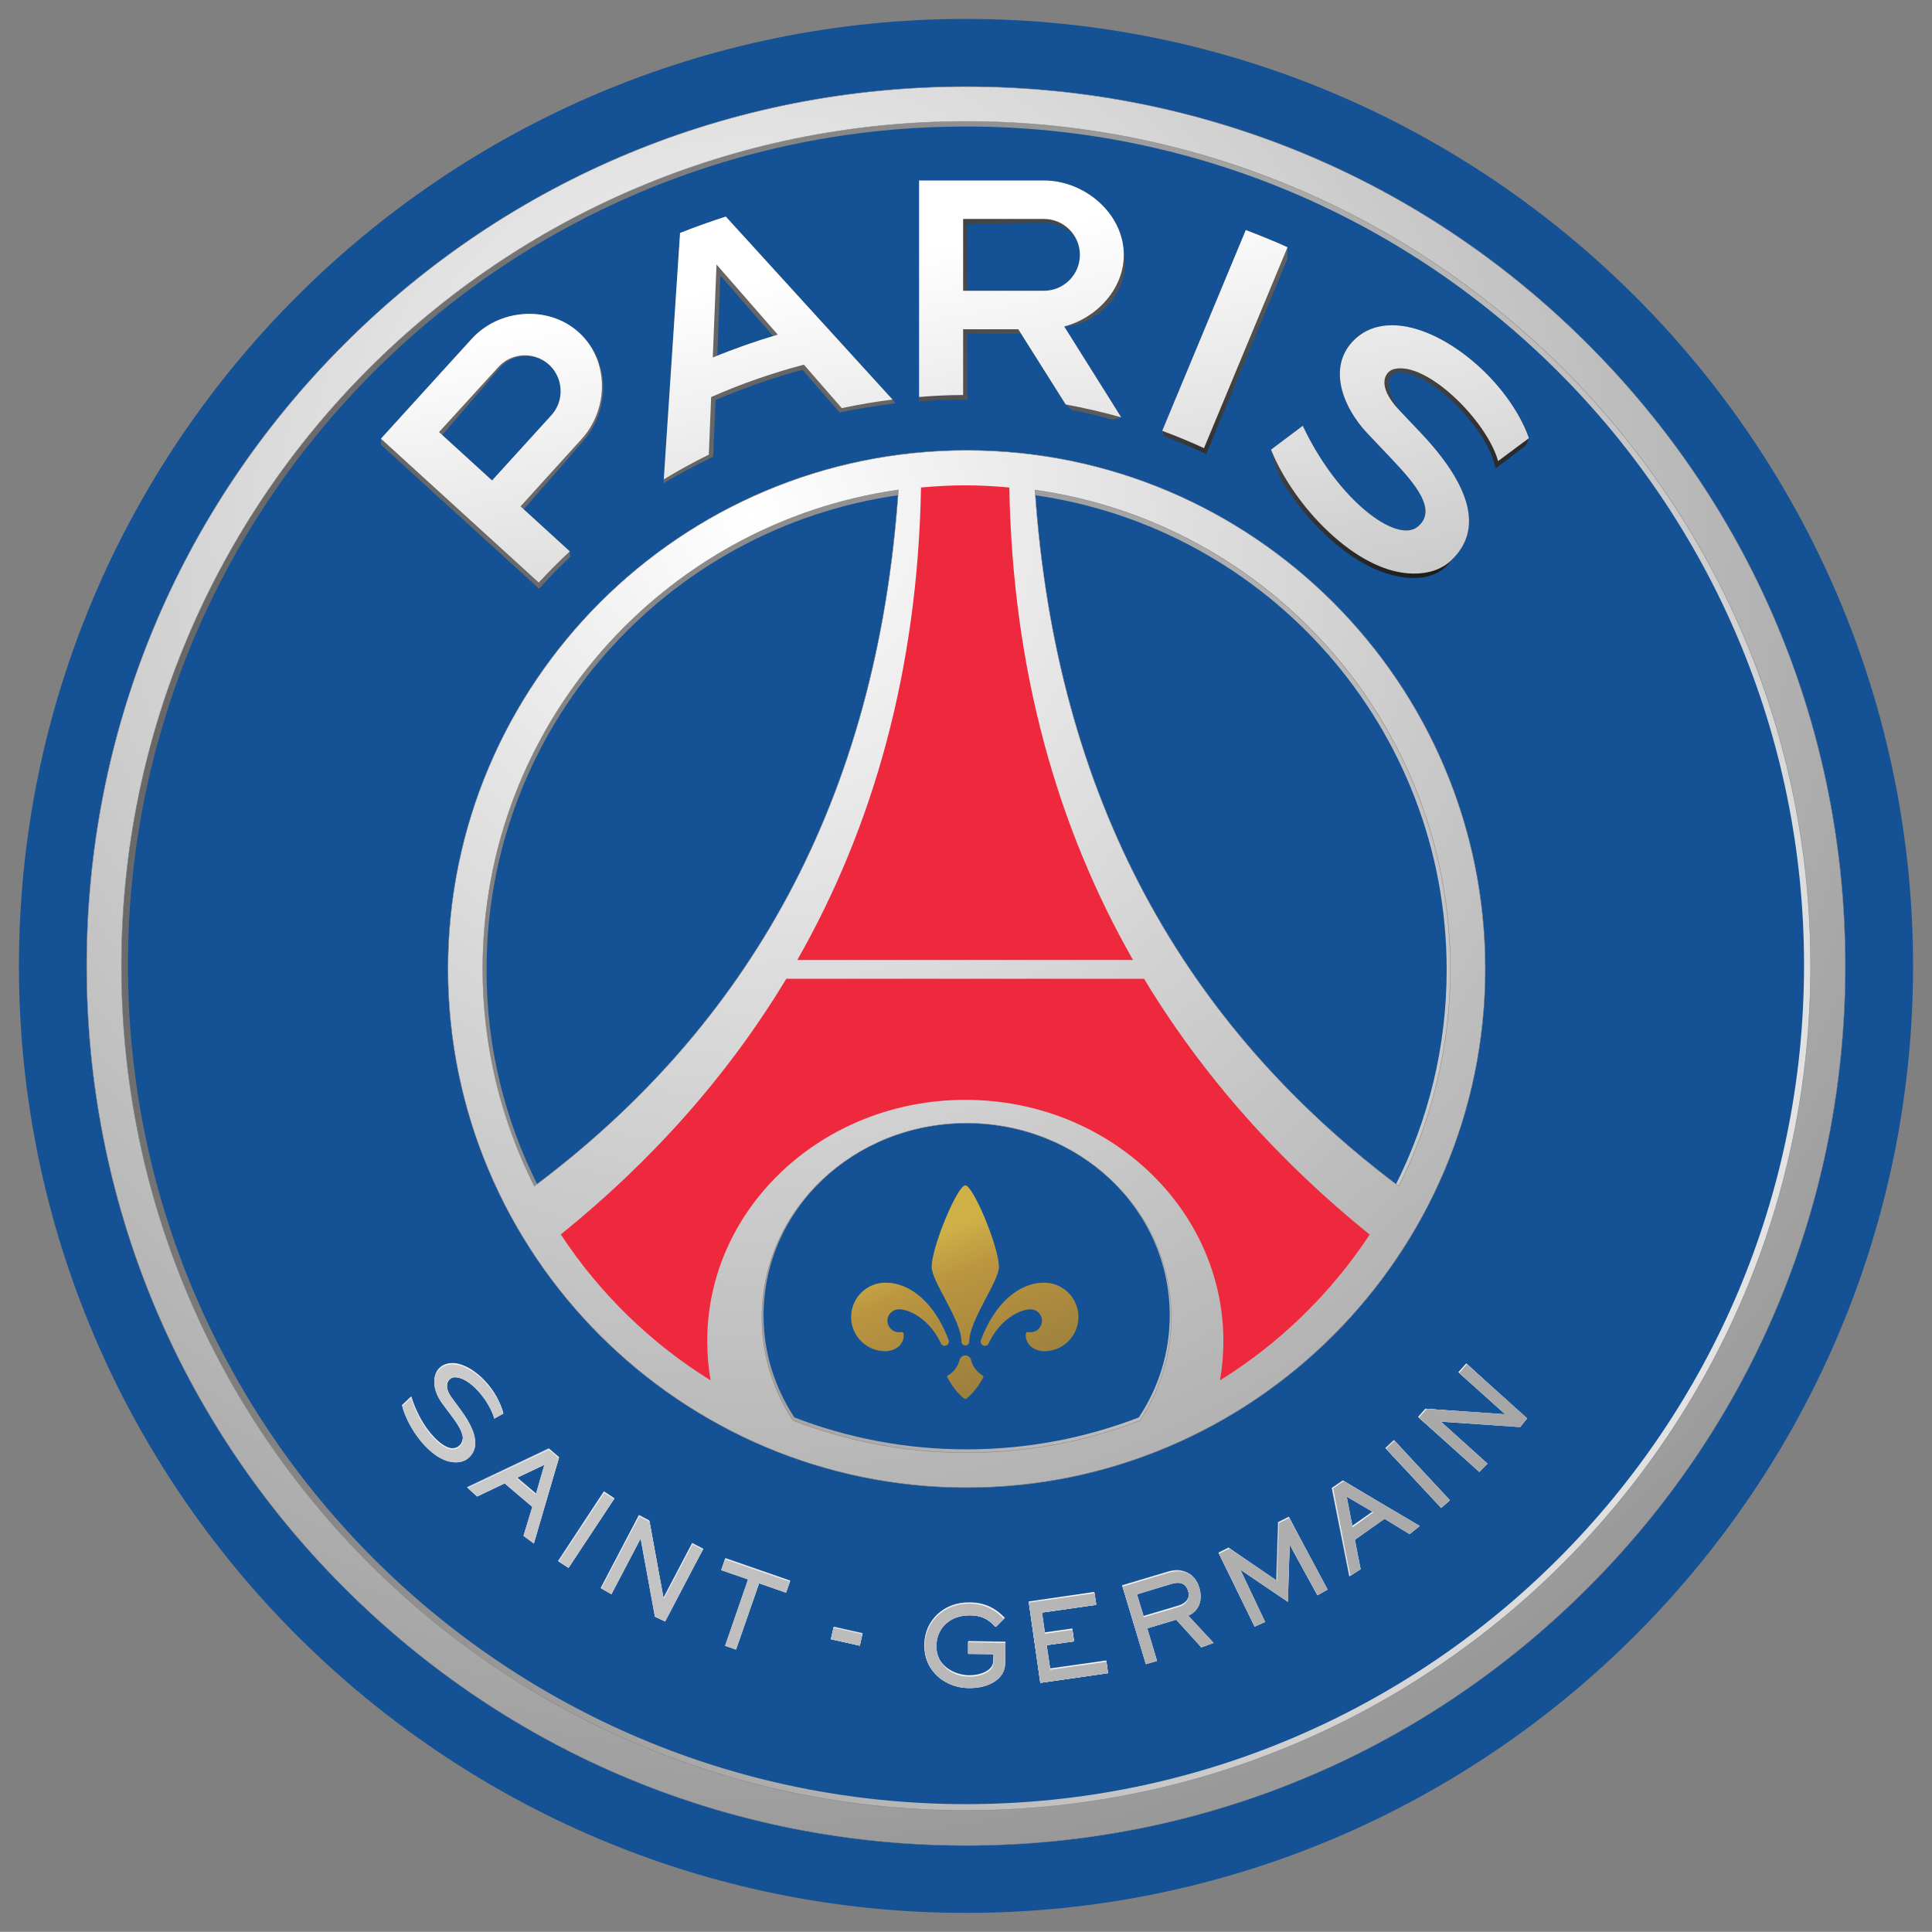 <?xml version="1.0" encoding="UTF-8" standalone="no"?>
<!-- Created with Inkscape (http://www.inkscape.org/) -->

<svg
   xmlns:dc="http://purl.org/dc/elements/1.1/"
   xmlns:cc="http://creativecommons.org/ns#"
   xmlns:rdf="http://www.w3.org/1999/02/22-rdf-syntax-ns#"
   xmlns:svg="http://www.w3.org/2000/svg"
   xmlns="http://www.w3.org/2000/svg"
   xmlns:sodipodi="http://sodipodi.sourceforge.net/DTD/sodipodi-0.dtd"
   xmlns:inkscape="http://www.inkscape.org/namespaces/inkscape"
   width="510"
   height="509.964"
   viewBox="0 0 510 509.964"
   id="svg18516"
   version="1.1"
   inkscape:version="0.91 r13725"
   sodipodi:docname="Logo PSG.svg">
  <rect x="0" y="0" width="510" height="509.964" fill="#808080" stroke="none"/>
  <defs
     id="defs18518">
    <linearGradient
       id="linearGradient7965"
       spreadMethod="pad"
       gradientTransform="matrix(3374.418,0,0,-3374.418,-2044.763,-2903.782)"
       gradientUnits="userSpaceOnUse"
       y2="-1.083"
       x2="0.906"
       y1="-1.036"
       x1="0.777">
      <stop
         id="stop7967"
         offset="0"
         style="stop-opacity:1;stop-color:#666666" />
      <stop
         id="stop7969"
         offset="1"
         style="stop-opacity:1;stop-color:#e5e5e5" />
    </linearGradient>
    <radialGradient
       id="radialGradient7985"
       spreadMethod="pad"
       gradientTransform="matrix(122.153,335.613,-335.613,122.153,739.268,553.49)"
       gradientUnits="userSpaceOnUse"
       r="1"
       cy="0"
       cx="0"
       fy="0"
       fx="0">
      <stop
         id="stop7987"
         offset="0"
         style="stop-opacity:1;stop-color:#ffffff" />
      <stop
         id="stop7989"
         offset="1"
         style="stop-opacity:1;stop-color:#999999" />
    </radialGradient>
    <linearGradient
       id="linearGradient9249"
       spreadMethod="pad"
       gradientTransform="matrix(3374.418,0,0,-3374.418,-2044.763,-2903.782)"
       gradientUnits="userSpaceOnUse"
       y2="-1.011"
       x2="0.871"
       y1="-1.028"
       x1="0.881">
      <stop
         id="stop9251"
         offset="0"
         style="stop-opacity:1;stop-color:#1c1c1c" />
      <stop
         id="stop9253"
         offset="0.85"
         style="stop-opacity:1;stop-color:#4a4a4a" />
      <stop
         id="stop9255"
         offset="1"
         style="stop-opacity:1;stop-color:#4a4a4a" />
    </linearGradient>
    <linearGradient
       id="linearGradient9271"
       spreadMethod="pad"
       gradientTransform="matrix(3374.418,0,0,-3374.418,-2044.763,-2903.782)"
       gradientUnits="userSpaceOnUse"
       y2="-1.005"
       x2="0.859"
       y1="-1.017"
       x1="0.865">
      <stop
         id="stop9273"
         offset="0"
         style="stop-opacity:1;stop-color:#333333" />
      <stop
         id="stop9275"
         offset="0.85"
         style="stop-opacity:1;stop-color:#666666" />
      <stop
         id="stop9277"
         offset="1"
         style="stop-opacity:1;stop-color:#666666" />
    </linearGradient>
    <linearGradient
       id="linearGradient9227"
       spreadMethod="pad"
       gradientTransform="matrix(3374.418,0,0,-3374.418,-2044.763,-2903.782)"
       gradientUnits="userSpaceOnUse"
       y2="-0.998"
       x2="0.839"
       y1="-1.018"
       x1="0.851">
      <stop
         id="stop9229"
         offset="0"
         style="stop-opacity:1;stop-color:#5c5c5c" />
      <stop
         id="stop9231"
         offset="0.85"
         style="stop-opacity:1;stop-color:#424242" />
      <stop
         id="stop9233"
         offset="1"
         style="stop-opacity:1;stop-color:#424242" />
    </linearGradient>
    <linearGradient
       id="linearGradient9293"
       spreadMethod="pad"
       gradientTransform="matrix(3374.418,0,0,-3374.418,-2044.763,-2903.782)"
       gradientUnits="userSpaceOnUse"
       y2="-1.003"
       x2="0.818"
       y1="-1.02"
       x1="0.828">
      <stop
         id="stop9295"
         offset="0"
         style="stop-opacity:1;stop-color:#666666" />
      <stop
         id="stop9297"
         offset="0.85"
         style="stop-opacity:1;stop-color:#666666" />
      <stop
         id="stop9299"
         offset="1"
         style="stop-opacity:1;stop-color:#666666" />
    </linearGradient>
    <linearGradient
       id="linearGradient9205"
       spreadMethod="pad"
       gradientTransform="matrix(3374.418,0,0,-3374.418,-2044.763,-2903.782)"
       gradientUnits="userSpaceOnUse"
       y2="-1.011"
       x2="0.802"
       y1="-1.028"
       x1="0.812">
      <stop
         id="stop9207"
         offset="0"
         style="stop-opacity:1;stop-color:#6b6b6b" />
      <stop
         id="stop9209"
         offset="0.853"
         style="stop-opacity:1;stop-color:#666666" />
      <stop
         id="stop9211"
         offset="1"
         style="stop-opacity:1;stop-color:#666666" />
    </linearGradient>
    <linearGradient
       id="linearGradient9315"
       spreadMethod="pad"
       gradientTransform="matrix(3374.418,0,0,-3374.418,-2044.763,-2903.782)"
       gradientUnits="userSpaceOnUse"
       y2="-1.035"
       x2="0.844"
       y1="-0.998"
       x1="0.837">
      <stop
         id="stop9317"
         offset="0"
         style="stop-opacity:1;stop-color:#ffffff" />
      <stop
         id="stop9319"
         offset="0.15"
         style="stop-opacity:1;stop-color:#ffffff" />
      <stop
         id="stop9321"
         offset="1"
         style="stop-opacity:1;stop-color:#cccccc" />
    </linearGradient>
    <radialGradient
       id="radialGradient10337-7-8"
       spreadMethod="pad"
       gradientTransform="matrix(280.77,0,0,280.77,660.762,790.879)"
       gradientUnits="userSpaceOnUse"
       r="1"
       cy="0"
       cx="0"
       fy="0"
       fx="0">
      <stop
         id="stop10339-2-2"
         offset="0"
         style="stop-opacity:1;stop-color:#cccccc" />
      <stop
         id="stop10341-0-8"
         offset="1"
         style="stop-opacity:1;stop-color:#a6a6a6" />
    </radialGradient>
    <radialGradient
       id="radialGradient10317-3-9"
       spreadMethod="pad"
       gradientTransform="matrix(280.905,0,0,280.905,660.623,790.721)"
       gradientUnits="userSpaceOnUse"
       r="1"
       cy="0"
       cx="0"
       fy="0"
       fx="0">
      <stop
         id="stop10319-4-5"
         offset="0"
         style="stop-opacity:1;stop-color:#cccccc" />
      <stop
         id="stop10321-2-7"
         offset="1"
         style="stop-opacity:1;stop-color:#a6a6a6" />
    </radialGradient>
    <radialGradient
       id="radialGradient10297-9-2"
       spreadMethod="pad"
       gradientTransform="matrix(281.454,0,0,281.454,660.441,790.716)"
       gradientUnits="userSpaceOnUse"
       r="1"
       cy="0"
       cx="0"
       fy="0"
       fx="0">
      <stop
         id="stop10299-2-8"
         offset="0"
         style="stop-opacity:1;stop-color:#cccccc" />
      <stop
         id="stop10301-8-7"
         offset="1"
         style="stop-opacity:1;stop-color:#a6a6a6" />
    </radialGradient>
    <radialGradient
       id="radialGradient10277-8-3"
       spreadMethod="pad"
       gradientTransform="matrix(281.332,0,0,281.332,660.523,790.726)"
       gradientUnits="userSpaceOnUse"
       r="1"
       cy="0"
       cx="0"
       fy="0"
       fx="0">
      <stop
         id="stop10279-7-1"
         offset="0"
         style="stop-opacity:1;stop-color:#cccccc" />
      <stop
         id="stop10281-5-6"
         offset="1"
         style="stop-opacity:1;stop-color:#a6a6a6" />
    </radialGradient>
    <radialGradient
       id="radialGradient10257-5-1"
       spreadMethod="pad"
       gradientTransform="matrix(281.418,0,0,281.418,660.465,790.735)"
       gradientUnits="userSpaceOnUse"
       r="1"
       cy="0"
       cx="0"
       fy="0"
       fx="0">
      <stop
         id="stop10259-5-2"
         offset="0"
         style="stop-opacity:1;stop-color:#cccccc" />
      <stop
         id="stop10261-6-0"
         offset="1"
         style="stop-opacity:1;stop-color:#a6a6a6" />
    </radialGradient>
    <radialGradient
       id="radialGradient10237-7-2"
       spreadMethod="pad"
       gradientTransform="matrix(281.367,0,0,281.367,660.498,790.74)"
       gradientUnits="userSpaceOnUse"
       r="1"
       cy="0"
       cx="0"
       fy="0"
       fx="0">
      <stop
         id="stop10239-5-9"
         offset="0"
         style="stop-opacity:1;stop-color:#cccccc" />
      <stop
         id="stop10241-5-5"
         offset="1"
         style="stop-opacity:1;stop-color:#a6a6a6" />
    </radialGradient>
    <radialGradient
       id="radialGradient10217-9-5"
       spreadMethod="pad"
       gradientTransform="matrix(281.244,0,0,281.244,660.613,790.745)"
       gradientUnits="userSpaceOnUse"
       r="1"
       cy="0"
       cx="0"
       fy="0"
       fx="0">
      <stop
         id="stop10219-3-2"
         offset="0"
         style="stop-opacity:1;stop-color:#cccccc" />
      <stop
         id="stop10221-1-8"
         offset="1"
         style="stop-opacity:1;stop-color:#a6a6a6" />
    </radialGradient>
    <radialGradient
       id="radialGradient10197-8-3"
       spreadMethod="pad"
       gradientTransform="matrix(281.012,0,0,281.012,660.771,790.726)"
       gradientUnits="userSpaceOnUse"
       r="1"
       cy="0"
       cx="0"
       fy="0"
       fx="0">
      <stop
         id="stop10199-9-5"
         offset="0"
         style="stop-opacity:1;stop-color:#cccccc" />
      <stop
         id="stop10201-1-0"
         offset="1"
         style="stop-opacity:1;stop-color:#a6a6a6" />
    </radialGradient>
    <radialGradient
       id="radialGradient10177-4-7"
       spreadMethod="pad"
       gradientTransform="matrix(281.361,0,0,281.361,660.561,790.707)"
       gradientUnits="userSpaceOnUse"
       r="1"
       cy="0"
       cx="0"
       fy="0"
       fx="0">
      <stop
         id="stop10179-2-7"
         offset="0"
         style="stop-opacity:1;stop-color:#cccccc" />
      <stop
         id="stop10181-0-9"
         offset="1"
         style="stop-opacity:1;stop-color:#a6a6a6" />
    </radialGradient>
    <radialGradient
       id="radialGradient10157-1-7"
       spreadMethod="pad"
       gradientTransform="matrix(281.481,0,0,281.481,660.509,790.749)"
       gradientUnits="userSpaceOnUse"
       r="1"
       cy="0"
       cx="0"
       fy="0"
       fx="0">
      <stop
         id="stop10159-9-4"
         offset="0"
         style="stop-opacity:1;stop-color:#cccccc" />
      <stop
         id="stop10161-6-1"
         offset="1"
         style="stop-opacity:1;stop-color:#a6a6a6" />
    </radialGradient>
    <radialGradient
       id="radialGradient10137-7-6"
       spreadMethod="pad"
       gradientTransform="matrix(281.198,0,0,281.198,660.589,790.764)"
       gradientUnits="userSpaceOnUse"
       r="1"
       cy="0"
       cx="0"
       fy="0"
       fx="0">
      <stop
         id="stop10139-1-8"
         offset="0"
         style="stop-opacity:1;stop-color:#cccccc" />
      <stop
         id="stop10141-8-7"
         offset="1"
         style="stop-opacity:1;stop-color:#a6a6a6" />
    </radialGradient>
    <radialGradient
       id="radialGradient10117-3-6"
       spreadMethod="pad"
       gradientTransform="matrix(280.894,0,0,280.894,660.623,790.797)"
       gradientUnits="userSpaceOnUse"
       r="1"
       cy="0"
       cx="0"
       fy="0"
       fx="0">
      <stop
         id="stop10119-5-1"
         offset="0"
         style="stop-opacity:1;stop-color:#cccccc" />
      <stop
         id="stop10121-3-4"
         offset="1"
         style="stop-opacity:1;stop-color:#a6a6a6" />
    </radialGradient>
    <radialGradient
       id="radialGradient10097-7-7"
       spreadMethod="pad"
       gradientTransform="matrix(281.076,0,0,281.076,660.604,790.745)"
       gradientUnits="userSpaceOnUse"
       r="1"
       cy="0"
       cx="0"
       fy="0"
       fx="0">
      <stop
         id="stop10099-3-6"
         offset="0"
         style="stop-opacity:1;stop-color:#cccccc" />
      <stop
         id="stop10101-1-0"
         offset="1"
         style="stop-opacity:1;stop-color:#a6a6a6" />
    </radialGradient>
    <linearGradient
       id="linearGradient8437-3"
       spreadMethod="pad"
       gradientTransform="matrix(3374.418,0,0,-3374.418,-2044.763,-2903.782)"
       gradientUnits="userSpaceOnUse"
       y2="-1.094"
       x2="0.842"
       y1="-1.082"
       x1="0.837">
      <stop
         id="stop8439-4"
         offset="0"
         style="stop-opacity:1;stop-color:#ceb047" />
      <stop
         id="stop8441-4"
         offset="0.264"
         style="stop-opacity:1;stop-color:#bb9540" />
      <stop
         id="stop8443-3"
         offset="1"
         style="stop-opacity:1;stop-color:#997e3d" />
    </linearGradient>
    <linearGradient
       id="linearGradient8459-7"
       spreadMethod="pad"
       gradientTransform="matrix(3374.418,0,0,-3374.418,-2044.763,-2903.782)"
       gradientUnits="userSpaceOnUse"
       y2="-1.093"
       x2="0.846"
       y1="-1.08"
       x1="0.841">
      <stop
         id="stop8461-7"
         offset="0"
         style="stop-opacity:1;stop-color:#ceb047" />
      <stop
         id="stop8463-8"
         offset="0.264"
         style="stop-opacity:1;stop-color:#bb9540" />
      <stop
         id="stop8465-8"
         offset="1"
         style="stop-opacity:1;stop-color:#997e3d" />
    </linearGradient>
    <linearGradient
       id="linearGradient8481-0"
       spreadMethod="pad"
       gradientTransform="matrix(3374.418,0,0,-3374.418,-2044.763,-2903.782)"
       gradientUnits="userSpaceOnUse"
       y2="-1.095"
       x2="0.839"
       y1="-1.083"
       x1="0.834">
      <stop
         id="stop8483-3"
         offset="0"
         style="stop-opacity:1;stop-color:#ceb047" />
      <stop
         id="stop8485-0"
         offset="0.264"
         style="stop-opacity:1;stop-color:#bb9540" />
      <stop
         id="stop8487-4"
         offset="1"
         style="stop-opacity:1;stop-color:#997e3d" />
    </linearGradient>
    <linearGradient
       id="linearGradient8503-4"
       spreadMethod="pad"
       gradientTransform="matrix(3374.418,0,0,-3374.418,-2044.763,-2903.782)"
       gradientUnits="userSpaceOnUse"
       y2="-1.092"
       x2="0.848"
       y1="-1.079"
       x1="0.843">
      <stop
         id="stop8505-4"
         offset="0"
         style="stop-opacity:1;stop-color:#ceb047" />
      <stop
         id="stop8507-8"
         offset="0.264"
         style="stop-opacity:1;stop-color:#bb9540" />
      <stop
         id="stop8509-0"
         offset="1"
         style="stop-opacity:1;stop-color:#997e3d" />
    </linearGradient>
  </defs>
  <sodipodi:namedview
     id="base"
     pagecolor="#ffffff"
     bordercolor="#666666"
     borderopacity="1.0"
     inkscape:pageopacity="0.0"
     inkscape:pageshadow="2"
     inkscape:zoom="1"
     inkscape:cx="42.378536"
     inkscape:cy="233.56858"
     inkscape:document-units="px"
     inkscape:current-layer="layer1"
     showgrid="false"
     inkscape:window-width="1680"
     inkscape:window-height="987"
     inkscape:window-x="-8"
     inkscape:window-y="-8"
     inkscape:window-maximized="1"
     fit-margin-top="5"
     fit-margin-right="5"
     fit-margin-bottom="5"
     fit-margin-left="5"
     units="px" />
  <g
     inkscape:label="Calque 1"
     inkscape:groupmode="layer"
     id="layer1"
     transform="translate(-540.241,-417.387)">
    <path
       inkscape:connector-curvature="0"
       id="path7883"
       style="fill:#155195;fill-opacity:1;fill-rule:nonzero;stroke:none"
       d="m 795.229,422.387 c -137.827,0 -249.988,112.149 -249.988,249.988 0,137.827 112.161,249.976 249.988,249.976 137.862,0 250.012,-112.149 250.012,-249.976 0,-137.839 -112.149,-249.988 -250.012,-249.988" />
    <path
       inkscape:connector-curvature="0"
       id="path7971"
       style="fill:url(#linearGradient7965);stroke:none"
       d="m 632.36,509.948 c -43.498,43.45 -67.473,101.257 -67.473,162.695 0,61.449 23.975,119.232 67.473,162.707 43.51,43.474 101.364,67.342 162.873,67.342 61.533,0 119.363,-23.868 162.897,-67.342 43.486,-43.474 67.461,-101.257 67.461,-162.707 0,-61.438 -23.975,-119.244 -67.461,-162.695 -43.534,-43.438 -101.364,-67.378 -162.897,-67.378 -61.509,0 -119.363,23.939 -162.873,67.378 m -58.342,162.23 c 0,-122.268 99.043,-221.394 221.216,-221.394 122.185,0 221.228,99.126 221.228,221.394 0,122.304 -99.043,221.454 -221.228,221.454 -122.173,0 -221.216,-99.15 -221.216,-221.454 m 85.544,1.226 c 0,74.842 60.938,135.684 135.839,135.684 74.901,0 135.839,-60.842 135.839,-135.684 0,-74.818 -60.938,-135.696 -135.839,-135.696 -74.901,0 -135.839,60.878 -135.839,135.696 M 813.28,548.089 c 61.521,8.702 108.84,61.473 108.84,125.315 0,20.463 -4.869,39.748 -13.511,56.854 C 852.778,688.404 818.839,629.431 813.28,548.089 M 668.679,673.405 c 0,-63.842 47.295,-116.637 108.852,-125.315 -5.571,81.341 -39.51,140.35 -95.341,182.17 -8.642,-17.106 -13.511,-36.391 -13.511,-56.854 m 81.258,118.149 c -5.143,-7.797 -8.142,-17.011 -8.142,-26.927 0,-28.07 24.035,-50.879 53.605,-50.879 29.618,0 53.628,22.808 53.628,50.879 0,9.88 -2.988,19.13 -8.166,26.927 -14.106,5.44 -29.439,8.428 -45.462,8.428 -16.047,0 -31.332,-2.988 -45.462,-8.428" />
    <path
       inkscape:connector-curvature="0"
       id="path7991"
       style="fill:url(#radialGradient7985);stroke:none"
       d="m 631.11,508.246 c -43.855,43.819 -67.997,102.102 -67.997,164.123 0,62.009 24.142,120.316 67.997,164.159 43.819,43.831 102.126,68.021 164.123,68.021 62.021,0 120.304,-24.189 164.147,-68.021 43.843,-43.843 67.973,-102.15 67.973,-164.159 0,-62.021 -24.13,-120.304 -67.973,-164.123 -43.843,-43.879 -102.126,-67.997 -164.147,-67.997 -61.997,0 -120.304,24.118 -164.123,67.997 m -58.819,164.123 c 0,-123.113 99.829,-222.93 222.942,-222.93 123.125,0 222.966,99.817 222.966,222.93 0,123.149 -99.84,222.93 -222.966,222.93 -123.113,0 -222.942,-99.781 -222.942,-222.93 m 86.21,0.773 c 0,75.484 61.414,136.922 136.898,136.922 75.461,0 136.91,-61.438 136.91,-136.922 0,-75.496 -61.449,-136.886 -136.91,-136.886 -75.484,0 -136.898,61.39 -136.898,136.886 m 9.166,0 c 0,-64.402 47.712,-117.661 109.733,-126.434 -5.631,82.103 -39.808,141.612 -96.114,183.801 -8.678,-17.225 -13.618,-36.701 -13.618,-57.366 M 813.446,546.732 c 61.961,8.761 109.65,62.009 109.65,126.411 0,20.666 -4.905,40.105 -13.63,57.366 -56.212,-42.236 -90.424,-101.733 -96.019,-183.777 m -63.866,245.643 c -5.202,-7.904 -8.226,-17.202 -8.226,-27.213 0,-28.332 24.213,-51.283 54.045,-51.283 29.844,0 54.009,22.951 54.009,51.283 0,10.011 -2.988,19.309 -8.202,27.213 -14.214,5.464 -29.653,8.476 -45.807,8.476 -16.154,0 -31.582,-3.012 -45.819,-8.476" />
    <path
       d="m 795.229,895.3 c -123.113,0 -222.93,-99.781 -222.93,-222.93 0,-123.125 99.817,-222.942 222.93,-222.942 123.137,0 222.966,99.817 222.966,222.942 0,123.149 -99.829,222.93 -222.966,222.93 z m 164.159,-387.065 c -43.843,-43.867 -102.138,-67.985 -164.159,-67.985 -61.985,0 -120.292,24.118 -164.123,67.985 -43.855,43.843 -67.985,102.114 -67.985,164.135 0,62.009 24.13,120.316 67.985,164.159 43.831,43.831 102.138,68.021 164.123,68.021 62.021,0 120.316,-24.189 164.159,-68.021 43.831,-43.843 67.973,-102.15 67.973,-164.159 0,-62.021 -24.142,-120.292 -67.973,-164.135 z M 909.485,730.51 C 853.25,688.274 819.037,628.777 813.442,546.733 c 61.961,8.773 109.65,62.021 109.65,126.423 0,20.654 -4.905,40.093 -13.606,57.354 z m -68.282,61.854 c -14.214,5.476 -29.653,8.5 -45.795,8.5 -16.154,0 -31.594,-3.024 -45.831,-8.5 -5.202,-7.892 -8.214,-17.19 -8.214,-27.201 0,-28.332 24.201,-51.283 54.045,-51.283 29.832,0 54.009,22.951 54.009,51.283 0,10.011 -3,19.309 -8.214,27.201 z m -159.909,-61.854 c -8.69,-17.225 -13.618,-36.701 -13.618,-57.354 0,-64.402 47.7,-117.685 109.721,-126.446 -5.631,82.103 -39.808,141.6 -96.103,183.801 z M 795.407,536.258 c -75.496,0 -136.91,61.39 -136.91,136.898 0,75.473 61.414,136.922 136.91,136.922 75.461,0 136.91,-61.449 136.91,-136.922 0,-75.508 -61.449,-136.898 -136.91,-136.898 z"
       style="fill:none;stroke:#868485;stroke-width:0.107;stroke-linecap:butt;stroke-linejoin:miter;stroke-miterlimit:10;stroke-dasharray:none;stroke-opacity:1"
       id="path7995"
       inkscape:connector-curvature="0" />
    <path
       inkscape:connector-curvature="0"
       id="path9213"
       style="fill:url(#linearGradient9205);stroke:none"
       d="m 664.727,506.865 -23.927,26.32 0,1.595 41.748,38.022 0.798,-0.846 c 2.357,-2.619 4.309,-4.631 7.393,-7.523 0,0 -0.076,-1.548 -0.095,-1.5 l -12.999,-11.868 0.845,0.762 9.083,-10.369 4.524,-5.238 c 1.464,-1.726 3.131,-3.417 4.345,-5.5 2.428,-4.024 3.44,-8.892 2.881,-13.523 -0.286,-2.321 -0.976,-4.559 -2.012,-6.631 -1.071,-2.048 -2.547,-3.905 -4.25,-5.416 -3.655,-3.321 -8.357,-4.916 -13.083,-4.916 -5.631,-0.01 -11.285,2.274 -15.249,6.631 m -7.738,25.368 12.38,-14.464 c 1.048,-1.19 2.083,-2.452 3.107,-3.595 1.048,-1.095 2.393,-1.917 3.881,-2.381 2.928,-0.916 6.404,-0.214 8.809,1.857 3.845,3.512 4.119,9.559 0.583,13.392 l -15.618,17.178 -13.142,-11.988 z" />
    <path
       inkscape:connector-curvature="0"
       id="path9235"
       style="fill:url(#linearGradient9227);stroke:none"
       d="m 782.853,465.034 -0.01,58.331 c 4.274,-0.345 8.119,-0.5 11.642,-0.5 l 1.155,0 0,-17.392 14.13,0 11.785,18.678 c 0.524,0.595 1.095,1.036 1.655,1.476 0.595,0.131 1.202,0.25 1.809,0.381 1.214,0.25 2.428,0.511 3.643,0.786 1.202,0.286 2.417,0.595 3.619,0.916 l 1.821,0.476 c 0.69,-0.203 1.369,-0.345 2.107,-0.643 l -15.035,-23.963 c 2.262,-0.086 4.476,-0.786 6.5,-1.857 2.036,-1.071 3.869,-2.5 5.416,-4.238 1.488,-1.762 2.726,-3.809 3.405,-6.047 0.726,-2.19 0.881,-4.547 0.405,-6.785 0,-10.809 -10.25,-19.618 -21.082,-19.618 l -32.963,0 z m 12.749,11.404 20.213,-0.238 c 5.238,0 9.488,3.238 9.488,8.452 0,5.25 -4.25,9.488 -9.488,9.488 l -20.178,0 -0.038,-17.702 z" />
    <path
       inkscape:connector-curvature="0"
       id="path9257"
       style="fill:url(#linearGradient9249);stroke:none"
       d="m 897.895,506.948 c -7.476,7.083 -3.226,17.952 3.321,24.844 l 6.345,6.702 c 6.488,6.833 12.13,13.618 6.928,17.928 -5.547,4.547 -21.047,-6.916 -30.356,-26.63 l -8.369,6.285 c 0.535,2.607 1.44,5.155 2.5,7.631 1.333,2.298 2.845,4.512 4.452,6.643 3.202,4.25 6.928,8.107 11.119,11.452 4.19,3.333 8.892,6.154 14.273,7.476 2.655,0.667 5.452,0.892 8.226,0.465 2.869,-0.63 5.155,-1.821 6.881,-4.333 8.631,-7.988 5.488,-19.63 -8.035,-33.867 l -5.607,-5.916 c -1.607,-2.357 -2.238,-3.833 -2.583,-5.274 -0.286,-1.048 -0.37,-2.119 0,-2.928 0.345,-0.809 0.762,-1.25 1.44,-1.476 1.643,-0.798 3.702,-0.038 5.547,0.714 1.881,0.798 3.678,1.869 5.381,3.119 3.393,2.464 6.44,5.476 9.095,8.773 2.643,3.297 5,6.952 6.154,10.857 l 0.488,1.607 1.333,-1.012 c 0.322,-0.25 0.667,-0.511 1,-0.762 0.345,-0.214 0.703,-0.465 1,-0.75 l 4.702,-3.619 c 0.31,-0.786 0.476,-1.167 0.714,-1.821 -5.238,-14.892 -22.737,-29.808 -36.141,-29.808 -3.702,0 -7.071,1.131 -9.809,3.702 z" />
    <path
       inkscape:connector-curvature="0"
       id="path9279"
       style="fill:url(#linearGradient9271);stroke:none"
       d="m 847.516,530.054 c -0.01,0 -0.44,1.083 -0.476,1.048 l 0.417,1.417 c 3.393,1.298 6.773,2.702 10.107,4.238 l 1.095,0.512 21.451,-51.617 0,-3 c -3.619,-1.643 -7.285,-3.119 -11.011,-4.535 l -21.582,51.938 z" />
    <path
       inkscape:connector-curvature="0"
       id="path9301"
       style="fill:url(#linearGradient9293);stroke:none"
       d="m 719.76,478.878 -4.226,63.89 c -0.029,0.262 -0.119,2.202 -0.119,2.202 3.809,-2.321 9.035,-5.059 13.083,-7.035 l 0.643,-14.952 c 7.404,-3.167 15.083,-5.869 22.916,-7.988 l 9.809,11.261 c 4.428,-0.941 10.404,-1.845 14.809,-2.428 l -0.833,-0.964 -0.798,-0.892 -43.212,-47.414 c -4.083,1.333 -8.107,2.738 -12.071,4.321 m 10.654,11.273 13.916,15.952 c -5.012,1.536 -9.952,3.238 -14.749,5.19 l 0.833,-21.142 z" />
    <path
       inkscape:connector-curvature="0"
       id="path9323"
       style="fill:url(#linearGradient9315);stroke:none"
       d="m 782.853,465.034 0,57.152 c 3.845,-0.322 7.702,-0.524 11.63,-0.524 l 0,-17.356 14.559,0 12.511,19.844 c 4.964,0.929 9.869,2.048 14.654,3.393 l -15.035,-23.963 c 8.619,-2.286 15.725,-9.904 15.725,-18.928 0,-10.809 -10.25,-19.618 -21.082,-19.618 l -32.963,0 z m 11.63,10.154 21.332,0 c 5.238,0 9.488,4.25 9.488,9.464 0,5.25 -4.25,9.488 -9.488,9.488 l -21.332,0 0,-18.951 z m -74.723,3.69 -4.297,65.056 c 3.857,-2.357 7.809,-4.524 11.892,-6.535 l 0.608,-15.202 c 7.857,-3.452 16.035,-6.321 24.487,-8.547 l 10,11.476 c 4.381,-0.94 8.845,-1.69 13.392,-2.262 l -44.01,-48.307 c -4.083,1.333 -8.107,2.738 -12.071,4.321 m 9.619,8.321 16.166,18.523 c -5.845,1.738 -11.571,3.738 -17.154,6.047 l 0.988,-24.57 z m 117.661,43.903 c 3.762,1.417 7.404,2.917 11.023,4.583 l 22.047,-53.033 c -3.619,-1.643 -7.285,-3.119 -11.011,-4.535 l -22.058,52.986 z m -182.313,-24.237 -23.927,26.32 41.653,37.974 c 2.631,-2.845 5.369,-5.595 8.19,-8.226 l -12.999,-11.868 16.094,-17.749 c 7.297,-8 7.321,-20.868 -0.678,-28.165 -3.655,-3.321 -8.357,-4.916 -13.083,-4.916 -5.631,-0.01 -11.285,2.274 -15.249,6.631 m -8.595,24.582 15.642,-17.142 c 3.512,-3.905 9.511,-4.178 13.392,-0.654 3.845,3.512 4.119,9.559 0.583,13.392 l -15.618,17.178 -13.999,-12.773 z m 241.762,-24.499 c -7.476,7.083 -3.226,17.952 3.321,24.844 l 6.345,6.702 c 6.488,6.833 12.13,13.618 6.928,17.928 -5.547,4.547 -21.047,-6.916 -30.356,-26.63 l -8.369,6.285 c 1.988,5.178 6.488,12.702 12.559,19.082 6.821,7.19 14.309,11.892 20.963,13.202 5.262,1.048 10.511,0.262 13.928,-2.952 8.631,-7.988 5.488,-19.63 -8.035,-33.867 l -5.607,-5.916 c -6.214,-6.571 -3.678,-10.285 -1.274,-10.833 8.607,-2.036 24.404,13.63 27.403,24.308 2.559,-1.928 8.142,-6.047 8.142,-6.047 -5.25,-14.892 -22.737,-29.808 -36.141,-29.808 -3.69,0 -7.071,1.131 -9.809,3.702" />
    <path
       d="m 806.676,546.072 c -3.845,-0.345 -7.702,-0.571 -11.607,-0.571 -3.952,0 -7.857,0.226 -11.702,0.571 -0.881,48.367 -12.69,89.686 -32.653,124.72 l 88.615,0 c -19.987,-35.034 -31.772,-76.354 -32.653,-124.72 m 95.126,197.217 c -10.226,15.523 -23.713,28.665 -39.522,38.486 0.608,-3.369 0.905,-6.821 0.905,-10.345 0,-35.189 -30.487,-63.711 -68.116,-63.711 -37.653,0 -68.14,28.522 -68.14,63.711 0,3.524 0.31,6.976 0.892,10.345 -15.821,-9.821 -29.32,-22.987 -39.546,-38.522 23.654,-19.094 43.855,-41.51 59.533,-67.497 l 94.436,0 c 15.69,26.011 35.915,48.438 59.557,67.532"
       style="fill:#ee293d;fill-opacity:1;fill-rule:nonzero;stroke:none"
       id="path8351"
       inkscape:connector-curvature="0" />
    <path
       d="m 683.935,804.069 -7.393,3.488 5.131,4.345 2.262,-7.833 z m -2.762,20.785 -2.738,-2.036 2.321,-7.642 -7.297,-6.202 -7.262,3.464 -2.452,-2.262 21.416,-10.095 2.595,2.226 -6.583,22.547 z"
       style="fill:#ffffff;fill-opacity:1;fill-rule:nonzero;stroke:none"
       id="path9627"
       inkscape:connector-curvature="0" />
    <path
       d="m 702.306,813.095 -11.988,18.178 -2.583,-1.702 11.988,-18.142 2.583,1.667 z"
       style="fill:#ffffff;fill-opacity:1;fill-rule:nonzero;stroke:none"
       id="path9631"
       inkscape:connector-curvature="0" />
    <path
       d="m 711.704,819.072 3.726,20.309 0.048,0.038 7.583,-14.404 2.702,1.452 -9.94,18.963 -2.702,-1.262 -3.75,-20.499 -0.057,-0.067 -7.666,14.63 -2.678,-1.536 10.011,-19.035 2.726,1.417 z"
       style="fill:#ffffff;fill-opacity:1;fill-rule:nonzero;stroke:none"
       id="path9635"
       inkscape:connector-curvature="0" />
    <path
       d="m 748.753,834.892 -1.024,2.928 -7.095,-2.464 -6.095,17.487 -2.893,-1 6.059,-17.523 -7.095,-2.452 1.036,-2.893 17.106,5.916 z"
       style="fill:#ffffff;fill-opacity:1;fill-rule:nonzero;stroke:none"
       id="path9639"
       inkscape:connector-curvature="0" />
    <path
       d="m 795.801,850.893 9.845,0.167 -0.108,5.69 c -0.057,3.833 -4.333,6.381 -9.678,6.25 -5.726,-0.057 -11.642,-4.119 -11.511,-11.38 0.095,-6.107 5.059,-11.035 11.916,-10.94 5.095,0.095 7.738,2.821 8.976,4.024 l -2.178,2.167 c -1.036,-1.012 -2.667,-3.012 -6.547,-3.083 -5.666,-0.095 -9.011,3.524 -9.083,8.047 -0.067,4.19 3.178,8.023 8.619,8.119 3.69,0.038 6.369,-1.631 6.404,-3.488 l 0.038,-2.393 -6.726,-0.095 0.038,-3.083 z"
       style="fill:#ffffff;fill-opacity:1;fill-rule:nonzero;stroke:none"
       id="path9643"
       inkscape:connector-curvature="0" />
    <path
       d="m 829.166,837.938 0.465,3.083 -14.321,2.048 0.798,5.559 7.214,-1.036 0.429,3.083 -7.202,1 0.94,6.452 14.821,-2.107 0.44,3.047 -17.892,2.547 -3.024,-21.189 17.333,-2.488 z"
       style="fill:#ffffff;fill-opacity:1;fill-rule:nonzero;stroke:none"
       id="path9647"
       inkscape:connector-curvature="0" />
    <path
       d="m 840.385,838.253 1.821,6.012 9.154,-2.714 c 2.178,-0.655 3.119,-2.202 2.524,-4.214 -0.714,-2.321 -2.678,-2.357 -4.381,-1.845 l -9.119,2.762 z m 8.25,-5.69 c 3.274,-1.012 6.94,-0.25 8.178,3.893 1.345,4.464 -1.202,6.773 -2.893,7.428 l 6.69,7.202 -3.238,1.167 -6.654,-7.297 -7.619,2.286 2.583,8.595 -2.964,0.846 -6.154,-20.499 12.071,-3.619 z"
       style="fill:#ffffff;fill-opacity:1;fill-rule:nonzero;stroke:none"
       id="path9651"
       inkscape:connector-curvature="0" />
    <path
       d="m 895.737,812.466 1.571,8.059 5.464,-3.94 -7.035,-4.119 z m 19.297,7.738 -2.69,2.167 -6.619,-4.047 -7.821,5.524 1.512,7.773 -2.738,1.726 -4.524,-23.047 2.797,-1.952 20.082,11.857 z"
       style="fill:#ffffff;fill-opacity:1;fill-rule:nonzero;stroke:none"
       id="path9655"
       inkscape:connector-curvature="0" />
    <path
       d="m 908.352,797.686 14.642,15.725 -2.321,2.048 -14.571,-15.666 2.25,-2.107 z"
       style="fill:#ffffff;fill-opacity:1;fill-rule:nonzero;stroke:none"
       id="path9659"
       inkscape:connector-curvature="0" />
    <path
       d="m 916.851,789.289 20.606,1.417 0.048,-0.038 -12.107,-10.88 2.071,-2.298 15.904,14.309 -1.845,2.298 -20.82,-1.417 -0.038,0.038 12.238,11.035 -2.167,2.202 -15.975,-14.368 2.083,-2.298 z"
       style="fill:#ffffff;fill-opacity:1;fill-rule:nonzero;stroke:none"
       id="path9663"
       inkscape:connector-curvature="0" />
    <path
       d="m 880.572,818.064 -2.762,1.381 -0.465,15.225 -12.559,-8.547 -2.762,1.405 9.392,19.249 2.797,-1.226 -6.5,-13.714 0.048,-0.019 12.452,8.428 0.465,-15.011 0.057,-0.029 7.285,13.297 2.69,-1.5 -10.142,-18.94 z"
       style="fill:#ffffff;fill-opacity:1;fill-rule:nonzero;stroke:none"
       id="path9667"
       inkscape:connector-curvature="0" />
    <path
       d="m 673.07,790.452 c -1.738,-6.547 -8.381,-12.916 -13.38,-12.916 -1.131,0 -2.119,0.31 -2.988,0.929 -1.012,0.762 -1.607,1.762 -1.762,3 -0.286,1.881 0.476,4.297 2.048,6.404 l 2.298,3.083 c 1.75,2.333 3.452,4.809 3.107,6.762 -0.13,0.798 -0.571,1.417 -1.309,1.893 -0.392,0.25 -0.857,0.381 -1.381,0.381 -3.095,0 -8.345,-5.512 -10.928,-13.44 l -0.029,-0.155 -2.274,2.143 -0.019,0.038 0,0.057 c 0.476,1.976 1.845,5.155 4.107,8.202 2.393,3.178 5.095,5.381 7.654,6.202 0.833,0.25 1.631,0.369 2.393,0.369 1.095,0 2.107,-0.286 2.857,-0.809 1.25,-0.881 1.952,-2.048 2.167,-3.428 0.392,-2.524 -0.94,-5.857 -3.988,-9.904 l -2,-2.714 c -1.619,-2.131 -1.559,-3.512 -1.202,-4.333 0.31,-0.69 0.929,-1.167 1.655,-1.262 l 0.369,0 c 3.69,0 8.881,6.107 10.238,10.821 l 0.019,0.13 0.119,-0.108 c 0.762,-0.405 1.643,-0.905 2.178,-1.214 l 0.076,-0.038 -0.029,-0.095 z"
       style="fill:#ffffff;fill-opacity:1;fill-rule:nonzero;stroke:none"
       id="path9671"
       inkscape:connector-curvature="0" />
    <path
       d="m 767.209,851.806 -7.643,-1.702 0.714,-3.047 7.595,1.702 -0.667,3.047 z"
       style="fill:#ffffff;fill-opacity:1;fill-rule:nonzero;stroke:none"
       id="path9675"
       inkscape:connector-curvature="0" />
    <path
       d="m 676.72,807.341 7.595,-3.988 -2.476,8.333 -5.119,-4.345 z m 8.392,-7.666 -21.63,10.273 2.405,2.143 0.44,-0.13 0.029,0 7.071,-3.464 7.714,6.512 -2.417,7.523 0.057,0.057 -0.057,0.19 2.309,1.631 0,-0.029 0.01,0.029 0.057,-0.214 0.038,0.038 0,-0.038 0.038,0.038 6.654,-22.213 -2.714,-2.345 z"
       style="fill:#b1bcd1;fill-opacity:1;fill-rule:nonzero;stroke:none"
       id="path9983"
       inkscape:connector-curvature="0" />
    <path
       d="m 702.459,812.878 -2.786,-1.821 -0.01,0.019 -0.038,-0.019 -12.107,18.392 2.738,1.726 0.029,0 0.095,-0.178 0.038,0.019 12.047,-18.142 z"
       style="fill:#b1bcd1;fill-opacity:1;fill-rule:nonzero;stroke:none"
       id="path9987"
       inkscape:connector-curvature="0" />
    <path
       d="m 722.951,824.667 -7.607,14.499 -3.702,-20.439 -2.547,-1.357 -0.179,-0.095 0,0.038 -0.019,-0.038 -10.107,19.285 2.286,1.286 0.286,0.095 0.086,-0.25 0.01,-0.076 0.095,0.076 0.038,0 0.057,-0.155 0.057,0.019 0,-0.019 0.038,0.019 7.595,-14.499 3.797,19.856 2.69,1.25 0,-0.038 0.048,0.038 0.029,-0.057 0.067,0.029 0.048,0 0.076,-0.119 0.086,0 9.726,-17.809 -2.94,-1.536 z"
       style="fill:#b1bcd1;fill-opacity:1;fill-rule:nonzero;stroke:none"
       id="path9991"
       inkscape:connector-curvature="0" />
    <path
       d="m 731.738,828.664 -1.036,3.047 7.452,2.393 -6.214,17.261 0.067,0.038 -0.067,0.19 2.5,0.714 0.029,0 0.067,-0.25 0.057,0.038 0.038,0 5.869,-17.106 7.178,2.393 0.038,0 0.095,-0.19 0.038,0.019 0.029,0 0.976,-2.607 -17.106,-5.94 z"
       style="fill:#b1bcd1;fill-opacity:1;fill-rule:nonzero;stroke:none"
       id="path9995"
       inkscape:connector-curvature="0" />
    <path
       d="m 832.275,855.769 -0.019,-0.057 -0.227,0 -14.571,2.071 -0.976,-6.226 7.143,-1.036 -0.029,-0.227 0.13,-0.019 -0.44,-2.988 -0.167,0.029 -0.01,-0.029 -0.038,0.029 0,-0.029 -7.047,0.976 -0.786,-5.321 14.19,-2.012 -0.048,-0.25 0.167,0 -0.44,-3.047 -0.238,0 -17.083,2.476 3.036,21.201 0.029,0 0.057,0.25 17.654,-2.571 -0.038,-0.226 0.167,0 -0.417,-2.988 z"
       style="fill:#b1bcd1;fill-opacity:1;fill-rule:nonzero;stroke:none"
       id="path9999"
       inkscape:connector-curvature="0" />
    <path
       d="m 897.075,820.236 -1.809,-8.369 7.512,4.345 -5.702,4.024 z m 11.999,-3.393 -14.392,-8.678 -2.94,2 4.655,23.368 2.607,-1.726 0.238,-0.19 -1.476,-7.833 7.94,-5.845 6.607,4.024 0.029,0 2.369,-1.571 -0.076,-0.057 0.19,-0.131 -5.75,-3.357 z"
       style="fill:#b1bcd1;fill-opacity:1;fill-rule:nonzero;stroke:none"
       id="path10003"
       inkscape:connector-curvature="0" />
    <path
       d="m 908.178,797.497 -2.25,2.107 14.749,15.535 0.038,0 1.952,-1.607 -0.01,-0.019 0.143,-0.167 -14.618,-15.844 z"
       style="fill:#b1bcd1;fill-opacity:1;fill-rule:nonzero;stroke:none"
       id="path10007"
       inkscape:connector-curvature="0" />
    <path
       d="m 943.211,791.837 -15.94,-14.559 -2.083,2.333 12.94,11.285 -21.618,-1.643 -0.048,0 -1.893,2.143 16.202,14.214 0.01,-0.038 0,0.038 1.309,-1.702 -0.038,-0.038 0.178,-0.143 -12.023,-11.297 21.261,1.357 0.01,0 1.595,-1.762 -0.01,-0.038 0.143,-0.155 z"
       style="fill:#b1bcd1;fill-opacity:1;fill-rule:nonzero;stroke:none"
       id="path10011"
       inkscape:connector-curvature="0" />
    <path
       d="m 760.33,846.778 -0.714,3.238 7.5,1.702 0.038,0 0.038,-0.227 0.048,0.038 0,-0.038 0.029,0.038 0.703,-3.047 -7.631,-1.702 z"
       style="fill:#b1bcd1;fill-opacity:1;fill-rule:nonzero;stroke:none"
       id="path10015"
       inkscape:connector-curvature="0" />
    <path
       d="m 840.012,838.253 9.535,-3.238 c 0.429,-0.119 0.881,-0.226 1.309,-0.25 1.286,-0.095 2.547,0.75 3.071,2.476 0.086,0.227 0.107,0.441 0.143,0.667 0.108,1.571 -0.94,2.738 -2.821,3.297 l -9.5,2.833 -1.738,-5.785 z m 15.975,3.809 c 0.905,-1.226 1.452,-3.083 0.667,-5.666 -0.608,-2.048 -1.607,-3.333 -3,-3.893 -0.846,-0.381 -1.667,-0.69 -2.607,-0.667 -0.809,0 -1.667,0.119 -2.488,0.381 l -12.13,3.619 3.893,12.702 2.428,8.012 0.038,0 0.214,-0.048 0.13,0.048 2.202,-0.69 -2.631,-8.678 8.226,-2.667 6.44,7.512 0.038,0 0.238,-0.095 0.048,0.095 2.547,-1.107 -6.797,-7.226 c 0.703,-0.345 1.917,-0.726 2.547,-1.631"
       style="fill:#b1bcd1;fill-opacity:1;fill-rule:nonzero;stroke:none"
       id="path10019"
       inkscape:connector-curvature="0" />
    <path
       d="m 664.908,800.956 c 0.405,-0.631 0.203,-1.726 0.31,-2.476 0.381,-2.524 -0.809,-5.226 -3.833,-9.25 l -2.012,-2.714 c -1.607,-2.131 -1.202,-3.774 -0.845,-4.583 0.057,-0.095 0.154,-0.226 0.214,-0.345 0.357,-0.416 0.822,-0.667 1.333,-0.726 0.108,0 0.214,-0.038 0.322,-0.038 3.655,0.038 9.131,5.857 10.488,10.571 l 0.038,0.131 0.019,0 0.131,-0.076 c 0.749,-0.44 1.357,-0.69 1.893,-0.976 l 0.076,-0.057 -0.029,-0.076 0,-0.019 -0.048,0 0.048,-0.095 c -1.417,-5.381 -5.964,-10.654 -10.369,-12.392 -1.036,-0.44 -2.059,-0.655 -3.024,-0.655 l -0.019,0 c -1.131,0 -2.131,0.309 -3,0.94 -0.964,0.762 -1.452,1.702 -1.631,2.928 -0.067,0.465 -0.067,1 0,1.548 0.131,1.631 1.488,4.012 2.738,5.714 l 1.917,2.833 c 1.512,2.012 2.631,2.797 2.786,4.583 0.086,0.762 -0.01,1.357 -0.048,1.548 -0.167,0.881 -0.524,1.512 -1.25,1.976 -0.405,0.262 -0.988,0.417 -1.488,0.417 -0.369,0 -0.786,-0.095 -1.179,-0.25 -3.119,-1.262 -7.333,-6.297 -9.535,-13.154 l -0.13,-0.31 -0.119,0.13 -2.274,2.131 -0.038,0.038 c 0,0 0.057,0.19 0.076,0.25 0,0 2,4.964 4.274,8.023 2.393,3.167 4.774,5.25 7.321,6.059 0.846,0.286 1.643,0.416 2.405,0.416 l 0.029,0 c 1.131,0 2.202,0.038 2.976,-0.511 0.619,-0.44 1.131,-0.964 1.488,-1.536"
       style="fill:#b1bcd1;fill-opacity:1;fill-rule:nonzero;stroke:none"
       id="path10023"
       inkscape:connector-curvature="0" />
    <path
       d="m 795.858,850.549 -0.048,0 0.048,2.988 0.038,0 0,0.19 0.203,0 6.416,0.119 -0.143,2.298 c -0.038,1.798 -2.667,3.488 -6.381,3.428 -0.286,0 -0.571,0 -0.821,-0.038 -2.643,-0.31 -4.928,-1.464 -6.345,-3.262 -1.298,-1.631 -1.512,-2.512 -1.488,-4.595 0.038,-1.381 0.345,-2.702 0.988,-3.869 1.405,-2.452 4.452,-4.274 8.262,-4.214 3.797,0.095 5.404,2.083 6.428,3.083 l 0.01,-0.029 0.029,0.029 0.076,-0.095 c 0.038,0.038 0.067,0.067 0.107,0.095 l 0.029,0 2.178,-2.167 -0.01,0 0.095,-0.095 c -0.321,-0.286 -0.738,-0.69 -1.274,-1.167 -1.5,-1.286 -3.952,-2.857 -7.821,-2.893 l -0.25,0 c -6.857,-0.119 -11.797,4.809 -11.916,10.904 0,0.512 0.038,0.988 0.076,1.429 0.535,6.476 6.059,10 11.44,10.083 l 0.095,0 c 0.038,0 0.086,0.038 0.13,0.038 l 0.029,0 c 4.024,0.067 7.297,-1.321 8.75,-3.643 0.489,-0.821 0.774,-1.702 0.798,-2.714 l 0.086,-5.714 -9.785,-0.19 z"
       style="fill:#b1bcd1;fill-opacity:1;fill-rule:nonzero;stroke:none"
       id="path10027"
       inkscape:connector-curvature="0" />
    <path
       d="m 880.425,817.748 -2.833,1.417 -0.476,15.404 -12.583,-8.678 -2.667,1.321 5.476,10.88 4.178,8.5 0.048,0 1.571,-0.703 0.869,-0.559 -6.702,-14.023 12.702,8.547 0,-0.038 0.029,0.038 0,-0.25 0.086,0.038 0.038,0 0.405,-11.952 0.108,-2.547 0.029,-0.038 7.309,13.214 0.076,-0.155 0.019,0.057 0.038,0 2.178,-1.571 -9.88,-18.904 z"
       style="fill:#b1bcd1;fill-opacity:1;fill-rule:nonzero;stroke:none"
       id="path10031"
       inkscape:connector-curvature="0" />
    <path
       d="m 760.33,846.901 -0.727,3.143 0,0.038 7.488,1.69 0.029,0 0.038,-0.119 0.057,0 0.69,-3.024 -7.571,-1.726 z"
       style="fill:#ffffff;fill-opacity:1;fill-rule:nonzero;stroke:none"
       id="path10035"
       inkscape:connector-curvature="0" />
    <path
       d="m 796.046,850.708 -0.238,0 0.048,3.024 0,0.155 6.762,0.095 -0.19,2.226 c -0.155,1.857 -2.667,3.488 -6.297,3.488 -5.393,-0.086 -8.952,-3.762 -8.881,-7.952 0.038,-1.631 0.524,-3.178 1.357,-4.428 0.452,-0.667 1.298,-1.357 1.94,-1.833 0.19,-0.155 0.381,-0.273 0.595,-0.44 1.417,-0.846 3.202,-1.309 5.274,-1.25 3.905,0.029 5.524,1.94 6.559,2.988 l 0.038,-0.038 0.019,0.038 0.01,-0.038 c 0,0.038 0.038,0.038 0.048,0.057 l 0.076,-0.057 0,0.038 2.167,-2.202 0.057,-0.067 c -1.214,-1.214 -3.869,-3.952 -9,-4.047 l -0.214,0 c -6.857,-0.095 -11.809,4.833 -11.916,10.94 0,0.057 0.01,0.095 0.01,0.167 0,0.029 -0.01,0.029 -0.01,0.057 -0.131,7.262 5.904,11.19 11.63,11.321 2.393,0 4.405,-0.417 6.024,-1.298 0.488,-0.214 0.916,-0.524 1.286,-0.809 0.595,-0.476 1.095,-1.036 1.464,-1.607 0.5,-0.822 0.786,-1.667 0.809,-2.702 l 0.167,-5.702 -9.595,-0.119 z"
       style="fill:#ffffff;fill-opacity:1;fill-rule:nonzero;stroke:none"
       id="path10039"
       inkscape:connector-curvature="0" />
    <path
       d="m 664.25,801.807 c 0.786,-0.786 0.786,-2.143 0.905,-3.178 0.381,-2.536 -0.786,-5.25 -3.797,-9.273 l -2.024,-2.738 c -1.607,-2.143 -1.19,-3.75 -0.869,-4.524 0.155,-0.321 0.357,-0.571 0.595,-0.797 0.274,-0.214 0.63,-0.346 0.976,-0.381 l 0.31,0 c 3.678,0 9.154,5.833 10.511,10.547 l 0.029,0.119 0.038,0 0.119,-0.057 c 0.75,-0.44 1.357,-0.69 1.928,-0.976 l 0.155,-0.038 c -0.679,-2.44 -1.988,-5.095 -3.678,-7.166 -2.833,-3.524 -6.619,-6.071 -9.785,-6.071 -1.095,0 -2.107,0.321 -2.952,0.976 -0.274,0.19 -0.512,0.381 -0.69,0.63 -0.417,0.44 -0.655,1.012 -0.881,1.595 -0.095,0.297 -0.13,0.512 -0.155,0.857 -0.038,0.226 -0.067,0.5 -0.067,0.762 -0.01,1.75 1.036,4.178 2.44,6 l 1.988,2.774 c 1.548,2.071 2.964,3.928 3.095,5.714 0,0.25 0.029,0.345 -0.067,0.917 -0.029,0.155 -0.155,0.465 -0.214,0.63 -0.119,0.345 -0.31,0.63 -0.595,0.881 -0.155,0.131 -0.297,0.25 -0.476,0.381 -0.405,0.25 -0.846,0.369 -1.381,0.369 -1.738,0 -4.119,-1.726 -6.369,-4.619 -1.774,-2.297 -3.381,-5.285 -4.476,-8.738 l -0.086,-0.262 -2.369,2.226 c 0,0 1.107,4.226 3.833,7.845 2.369,3.178 5.214,5.619 7.785,6.44 0.809,0.25 1.619,0.381 2.393,0.381 l 0.029,0 c 1.119,0 2.214,0.057 2.964,-0.476 0.31,-0.25 0.571,-0.476 0.857,-0.75"
       style="fill:#ffffff;fill-opacity:1;fill-rule:nonzero;stroke:none"
       id="path10043"
       inkscape:connector-curvature="0" />
    <path
       d="m 725.8,826.303 -0.076,-0.057 -2.702,-1.417 -0.029,0.029 -0.038,-0.029 -0.01,0.029 -7.642,14.559 -3.643,-20.523 -0.019,-0.038 -0.048,0 0,-0.038 -2.631,-1.345 -0.048,0 -0.029,0.019 -9.988,19.059 -0.01,0.057 0.048,0.038 2.583,1.19 0.086,-0.179 0.057,0.029 7.738,-14.773 3.845,20.154 2.69,1.19 0.095,-0.155 0.076,0.038 9.738,-17.809 -0.048,-0.029 z"
       style="fill:#ffffff;fill-opacity:1;fill-rule:nonzero;stroke:none"
       id="path10047"
       inkscape:connector-curvature="0" />
    <path
       d="m 684.312,803.443 -2.476,8.392 -5.166,-4.333 7.642,-4.059 z m 3.488,-1.321 -2.631,-2.238 -21.523,10.19 2.238,2.024 7.512,-3.464 7.738,6.512 -2.417,7.607 0,0.038 0.019,0.029 -0.019,0.095 2.298,1.643 0.057,-0.262 0.038,0.057 0.029,0 6.666,-22.225 z"
       style="fill:#ffffff;fill-opacity:1;fill-rule:nonzero;stroke:none"
       id="path10051"
       inkscape:connector-curvature="0" />
    <path
       d="m 702.402,812.969 -2.714,-1.786 -12.059,18.332 2.631,1.667 0.095,-0.038 12.047,-18.178 z"
       style="fill:#ffffff;fill-opacity:1;fill-rule:nonzero;stroke:none"
       id="path10055"
       inkscape:connector-curvature="0" />
    <path
       d="m 731.686,828.786 -0.94,2.893 -0.038,0.095 7.44,2.512 -6.214,17.309 0,0.029 0.029,0.038 -0.029,0.095 2.5,0.655 0.067,-0.155 0.029,0 0.029,-0.038 0.01,0.038 5.857,-17.166 7.262,2.44 0.067,-0.178 0.076,0.095 -0.029,-0.131 0.076,0 0.94,-2.607 -17.13,-5.916 z"
       style="fill:#ffffff;fill-opacity:1;fill-rule:nonzero;stroke:none"
       id="path10059"
       inkscape:connector-curvature="0" />
    <path
       d="m 832.275,855.803 -0.214,0.019 -14.642,2.083 -0.964,-6.226 7.131,-1.012 -0.048,-0.155 0,-0.019 0.057,0 0.086,-0.038 -0.019,-0.076 0.067,0 -0.44,-3.047 -0.178,0.038 -7.131,1.012 -0.774,-5.321 14.178,-2.012 -0.048,-0.13 0,-0.029 0.076,0 -0.029,-0.038 0.095,0 0,-0.067 0.095,-0.029 -0.465,-3.047 -0.203,0.038 0,-0.038 -17.071,2.512 0,0.214 0.029,0.226 2.988,20.88 0.038,0.076 17.618,-2.547 -0.01,-0.095 0.038,0 0,-0.038 0.095,0 0,-0.095 0.038,0 -0.381,-3.047 z"
       style="fill:#ffffff;fill-opacity:1;fill-rule:nonzero;stroke:none"
       id="path10063"
       inkscape:connector-curvature="0" />
    <path
       d="m 849.505,835.112 c 1.702,-0.476 3.702,-0.038 4.405,2.298 0.057,0.214 0.108,0.429 0.13,0.619 0.029,0.226 0.029,0.44 0,0.608 0,0.214 -0.019,0.44 -0.095,0.595 -0.321,0.976 -1.321,1.69 -2.678,2.107 l -9.559,2.833 -1.762,-5.797 9.559,-3.262 z m 3.881,8.714 c 0.678,-0.322 1.893,-0.726 2.512,-1.607 0.916,-1.226 1.5,-3.083 0.703,-5.726 -0.56,-1.857 -1.429,-3.107 -2.702,-3.774 -1.607,-0.846 -3.476,-0.905 -5.333,-0.381 l -12.071,3.619 1.786,5.881 4.44,14.714 0.988,-0.25 1.524,-0.405 -2.559,-8.583 8.226,-2.714 6.44,7.583 2.524,-1.095 0,-0.038 0.238,-0.057 -6.714,-7.166 z"
       style="fill:#ffffff;fill-opacity:1;fill-rule:nonzero;stroke:none"
       id="path10067"
       inkscape:connector-curvature="0" />
    <path
       d="m 897.027,820.358 -1.821,-8.369 7.571,4.381 -5.75,3.988 z m -2.238,-12.13 -2.857,1.976 4.607,23.237 2.464,-1.631 0.179,-0.13 -1.464,-7.762 7.964,-5.857 6.607,4.059 2.345,-1.595 -0.048,-0.038 0.214,-0.155 -20.011,-12.107 z"
       style="fill:#ffffff;fill-opacity:1;fill-rule:nonzero;stroke:none"
       id="path10071"
       inkscape:connector-curvature="0" />
    <path
       d="m 908.237,797.589 -2.25,2.083 14.678,15.618 1.952,-1.595 -0.01,-0.038 0.143,-0.179 -14.511,-15.892 z"
       style="fill:#ffffff;fill-opacity:1;fill-rule:nonzero;stroke:none"
       id="path10075"
       inkscape:connector-curvature="0" />
    <path
       d="m 943.164,791.933 -15.821,-14.595 -2.071,2.298 12.833,11.345 -21.487,-1.726 -1.988,2.202 16.106,14.273 1.309,-1.667 -0.01,-0.029 0.155,-0.19 -12.023,-11.285 21.261,1.345 1.571,-1.762 0.167,-0.214 z"
       style="fill:#ffffff;fill-opacity:1;fill-rule:nonzero;stroke:none"
       id="path10079"
       inkscape:connector-curvature="0" />
    <path
       d="m 880.487,817.873 -2.762,1.417 -0.476,15.499 -7.642,-5.155 -5,-3.643 -0.333,0.155 -2.274,1.167 -0.057,0 0.076,0.13 9.5,19.297 2.214,-1.286 0.19,-0.095 -6.726,-14.083 5.809,3.988 6.976,4.714 0,-0.178 0.038,0 0,-0.076 0.057,0.076 0,-0.076 0.038,0.076 0.381,-10.511 0.155,-4.428 1.44,2.797 5.916,10.749 0.067,-0.057 0.029,0 1.738,-1.476 0.143,-0.057 0.19,-0.095 -9.678,-18.844 z"
       style="fill:#ffffff;fill-opacity:1;fill-rule:nonzero;stroke:none"
       id="path10083"
       inkscape:connector-curvature="0" />
    <path
       inkscape:connector-curvature="0"
       id="path10103"
       style="fill:url(#radialGradient10097-7-7);fill-rule:evenodd;stroke:none"
       d="m 685.167,800.077 0,0 2.595,2.238 0,0.019 -6.595,22.511 -2.738,-2.048 2.321,-7.631 -7.297,-6.19 -7.25,3.452 -2.464,-2.274 0,0 21.428,-10.083 z m -8.631,7.488 5.143,4.333 2.262,-7.833 -7.404,3.5 z" />
    <path
       inkscape:connector-curvature="0"
       id="path10123"
       style="fill:url(#radialGradient10117-3-6);fill-rule:evenodd;stroke:none"
       d="m 687.738,829.576 11.988,-18.142 2.583,1.667 0,0 -11.999,18.166 -2.571,-1.69 z" />
    <path
       inkscape:connector-curvature="0"
       id="path10143"
       style="fill:url(#radialGradient10137-7-6);fill-rule:evenodd;stroke:none"
       d="m 698.964,836.683 10.023,-19.023 2.714,1.417 3.726,20.32 0.048,0.01 7.583,-14.392 2.702,1.44 0,0 -9.928,18.963 -2.714,-1.262 -3.738,-20.499 -0.057,-0.057 -7.678,14.63 -2.678,-1.548 z" />
    <path
       inkscape:connector-curvature="0"
       id="path10163"
       style="fill:url(#radialGradient10157-1-7);fill-rule:evenodd;stroke:none"
       d="m 734.521,852.848 -2.881,-1 6.071,-17.523 -7.095,-2.452 1.024,-2.893 17.118,5.916 0,0.01 -1.036,2.905 -7.095,-2.464 -6.095,17.499 -0.01,0 z" />
    <path
       inkscape:connector-curvature="0"
       id="path10183"
       style="fill:url(#radialGradient10177-4-7);fill-rule:evenodd;stroke:none"
       d="m 805.637,851.527 -0.108,5.214 c -0.057,3.845 -4.321,6.381 -9.666,6.262 -5.726,-0.057 -11.654,-4.119 -11.511,-11.38 0.086,-6.047 4.964,-10.94 11.714,-10.94 l 0.203,0 c 5.083,0.086 7.738,2.821 8.964,4.024 l -2.167,2.167 c -1.048,-1.012 -2.678,-3.024 -6.547,-3.071 -5.666,-0.108 -9.023,3.512 -9.095,8.047 -0.057,4.178 3.19,8.012 8.619,8.119 3.702,0.01 6.381,-1.643 6.404,-3.512 l 0.048,-2.381 -6.726,-0.095 0.038,-3.095 9.833,0.178 0,0.465 z" />
    <path
       inkscape:connector-curvature="0"
       id="path10203"
       style="fill:url(#radialGradient10197-8-3);fill-rule:evenodd;stroke:none"
       d="m 829.112,837.944 0.057,0 0.464,3.071 -14.333,2.048 0.809,5.571 7.202,-1.048 0.44,3.083 -7.202,1.012 0.929,6.452 14.833,-2.107 0.429,3.047 -17.892,2.547 0,0 -3.012,-21.201 17.273,-2.476 z" />
    <path
       inkscape:connector-curvature="0"
       id="path10223"
       style="fill:url(#radialGradient10217-9-5);fill-rule:evenodd;stroke:none"
       d="m 850.921,832.159 0.5,0 c 2.369,0.086 4.512,1.321 5.404,4.297 1.333,4.476 -1.214,6.773 -2.905,7.428 l 6.69,7.202 -3.238,1.167 -6.654,-7.309 -7.619,2.298 2.583,8.595 -2.976,0.846 -6.154,-20.487 0,-0.01 12.071,-3.619 c 0.75,-0.238 1.524,-0.369 2.298,-0.405 z m -10.547,6.095 1.833,6.012 9.166,-2.702 c 2.155,-0.667 3.107,-2.214 2.5,-4.226 -0.69,-2.321 -2.667,-2.345 -4.369,-1.857 l -9.131,2.774 z" />
    <path
       inkscape:connector-curvature="0"
       id="path10243"
       style="fill:url(#radialGradient10237-7-2);fill-rule:evenodd;stroke:none"
       d="m 894.942,808.351 0.019,0 20.059,11.857 -2.678,2.167 -6.631,-4.059 -7.821,5.535 1.524,7.762 -2.738,1.738 -4.524,-23.058 2.786,-1.94 z m 0.797,4.119 1.571,8.047 5.464,-3.928 -7.035,-4.119 z" />
    <path
       inkscape:connector-curvature="0"
       id="path10263"
       style="fill:url(#radialGradient10257-5-1);fill-rule:evenodd;stroke:none"
       d="m 908.347,797.684 0,0 14.642,15.725 0,0 -2.309,2.048 0,0 -14.583,-15.666 0,0 2.25,-2.107 z" />
    <path
       inkscape:connector-curvature="0"
       id="path10283"
       style="fill:url(#radialGradient10277-8-3);fill-rule:evenodd;stroke:none"
       d="m 927.465,777.495 0,0 15.916,14.309 0,0 -1.857,2.298 -20.82,-1.417 -0.019,0.038 12.226,11.035 -2.167,2.202 -15.964,-14.368 2.071,-2.309 20.606,1.417 0.048,-0.019 -12.095,-10.88 2.059,-2.298 z" />
    <path
       inkscape:connector-curvature="0"
       id="path10303"
       style="fill:url(#radialGradient10297-9-2);fill-rule:evenodd;stroke:none"
       d="m 862.027,827.528 2.762,-1.405 12.547,8.547 0.476,-15.225 2.762,-1.369 10.13,18.904 0,0.01 -2.678,1.512 -7.285,-13.297 -0.057,0.038 -0.476,14.999 -12.44,-8.428 -0.048,0.029 6.488,13.714 -2.786,1.226 -9.392,-19.237 0,-0.01 z" />
    <path
       inkscape:connector-curvature="0"
       id="path10323"
       style="fill:url(#radialGradient10317-3-9);fill-rule:evenodd;stroke:none"
       d="m 646.442,788.566 0.038,-0.038 2.274,-2.131 0.029,0.155 c 2.583,7.928 7.833,13.428 10.928,13.428 0.524,0 0.988,-0.13 1.381,-0.381 0.738,-0.465 1.179,-1.095 1.309,-1.881 0.345,-1.952 -1.357,-4.44 -3.107,-6.762 l -2.309,-3.083 c -1.559,-2.107 -2.321,-4.524 -2.036,-6.428 0.155,-1.214 0.75,-2.226 1.762,-2.976 0.869,-0.631 1.845,-0.94 2.988,-0.94 4.988,0 11.63,6.381 13.38,12.928 l 0.01,0.057 0,0.038 -0.067,0.029 c -0.535,0.321 -1.405,0.821 -2.167,1.226 l -0.119,0.095 -0.038,-0.13 c -1.345,-4.714 -6.535,-10.809 -10.226,-10.809 l -0.37,0 c -0.726,0.086 -1.345,0.56 -1.667,1.25 -0.345,0.822 -0.417,2.214 1.214,4.345 l 2,2.714 c 3.036,4.047 4.381,7.381 3.988,9.892 -0.227,1.393 -0.929,2.536 -2.167,3.428 -0.75,0.536 -1.774,0.822 -2.869,0.822 -0.75,0 -1.548,-0.131 -2.381,-0.369 -2.571,-0.821 -5.274,-3.036 -7.643,-6.202 -2.262,-3.047 -3.631,-6.214 -4.131,-8.178 l 0,-0.095 z" />
    <path
       inkscape:connector-curvature="0"
       id="path10343"
       style="fill:url(#radialGradient10337-7-8);fill-rule:evenodd;stroke:none"
       d="m 760.282,847.051 0.029,0 7.571,1.702 -0.678,3.059 -0.029,0 -7.595,-1.702 0.702,-3.059 z" />
    <path
       inkscape:connector-curvature="0"
       id="path8445"
       style="fill:url(#linearGradient8437-3);stroke:none"
       d="m 793.566,776.328 c -0.416,1.726 -1.559,3.214 -3.047,4.131 -0.286,0.143 -0.322,0.273 -0.19,0.5 0.892,1.786 2.428,4.024 4.309,5.535 0.238,0.214 0.357,0.214 0.429,0.214 0.038,0 0.131,0 0.405,-0.214 1.893,-1.512 3.417,-3.75 4.321,-5.535 0.095,-0.226 0.067,-0.357 -0.19,-0.5 -1.512,-0.917 -2.631,-2.405 -3.047,-4.131 -0.167,-0.655 -0.773,-1.131 -1.488,-1.131 -0.714,0 -1.333,0.476 -1.5,1.131 z" />
    <path
       inkscape:connector-curvature="0"
       id="path8467"
       style="fill:url(#linearGradient8459-7);stroke:none"
       d="m 794.531,730.545 c -2.488,1.976 -8.357,16.416 -8.357,21.261 0,3.869 7.869,14.142 7.869,19.713 0,0.571 0.44,1.036 1.024,1.036 0.571,0 1.036,-0.465 1.036,-1.036 l 0,-0.029 c 0,-5.571 7.833,-15.821 7.833,-19.69 0,-5.226 -6.821,-21.511 -8.869,-21.511 -0.143,0 -0.321,0.095 -0.535,0.25 z" />
    <path
       inkscape:connector-curvature="0"
       id="path8489"
       style="fill:url(#linearGradient8481-0);stroke:none"
       d="m 764.913,765.055 c 0,4.988 4.047,9.035 9.059,9.035 1.476,0 3.059,-0.714 3.809,-1.559 1.309,-1.512 1.036,-2.964 0.905,-3.274 -0.143,-0.345 -0.476,-0.238 -0.595,-0.238 -0.119,0.01 -0.405,0.048 -0.535,0.048 -1.69,0 -3.059,-1.381 -3.059,-3.047 0,-1.667 1.369,-3.012 3.059,-3.012 2.952,0 8.202,2.857 11.047,8.952 l 0,0.095 c 0.214,0.345 0.595,0.608 1.036,0.608 0.595,-0.038 1.095,-0.535 1.095,-1.143 -0.029,-0.19 -0.048,-0.345 -0.095,-0.465 -3.714,-9.75 -10.071,-15.071 -16.666,-15.071 -5.012,0 -9.059,4.047 -9.059,9.071 z" />
    <path
       inkscape:connector-curvature="0"
       id="path8511"
       style="fill:url(#linearGradient8503-4);stroke:none"
       d="m 799.197,771.055 c -0.076,0.119 -0.095,0.274 -0.095,0.465 0,0.608 0.464,1.107 1.095,1.143 0.44,0 0.821,-0.262 1.012,-0.608 0,-0.029 0.01,-0.057 0.01,-0.057 l 0.029,-0.038 c 2.821,-6.095 8.071,-8.952 11.035,-8.952 1.655,0 3.012,1.345 3.012,3.012 0,1.667 -1.357,3.047 -3.012,3.047 -0.155,0 -0.416,-0.038 -0.548,-0.048 -0.155,0 -0.464,-0.108 -0.608,0.238 -0.13,0.31 -0.392,1.762 0.94,3.274 0.75,0.846 2.321,1.559 3.797,1.559 4.988,0 9.059,-4.047 9.059,-9.035 0,-5.024 -4.071,-9.071 -9.059,-9.071 -6.607,0 -12.964,5.321 -16.666,15.071 z" />
  </g>
</svg>
